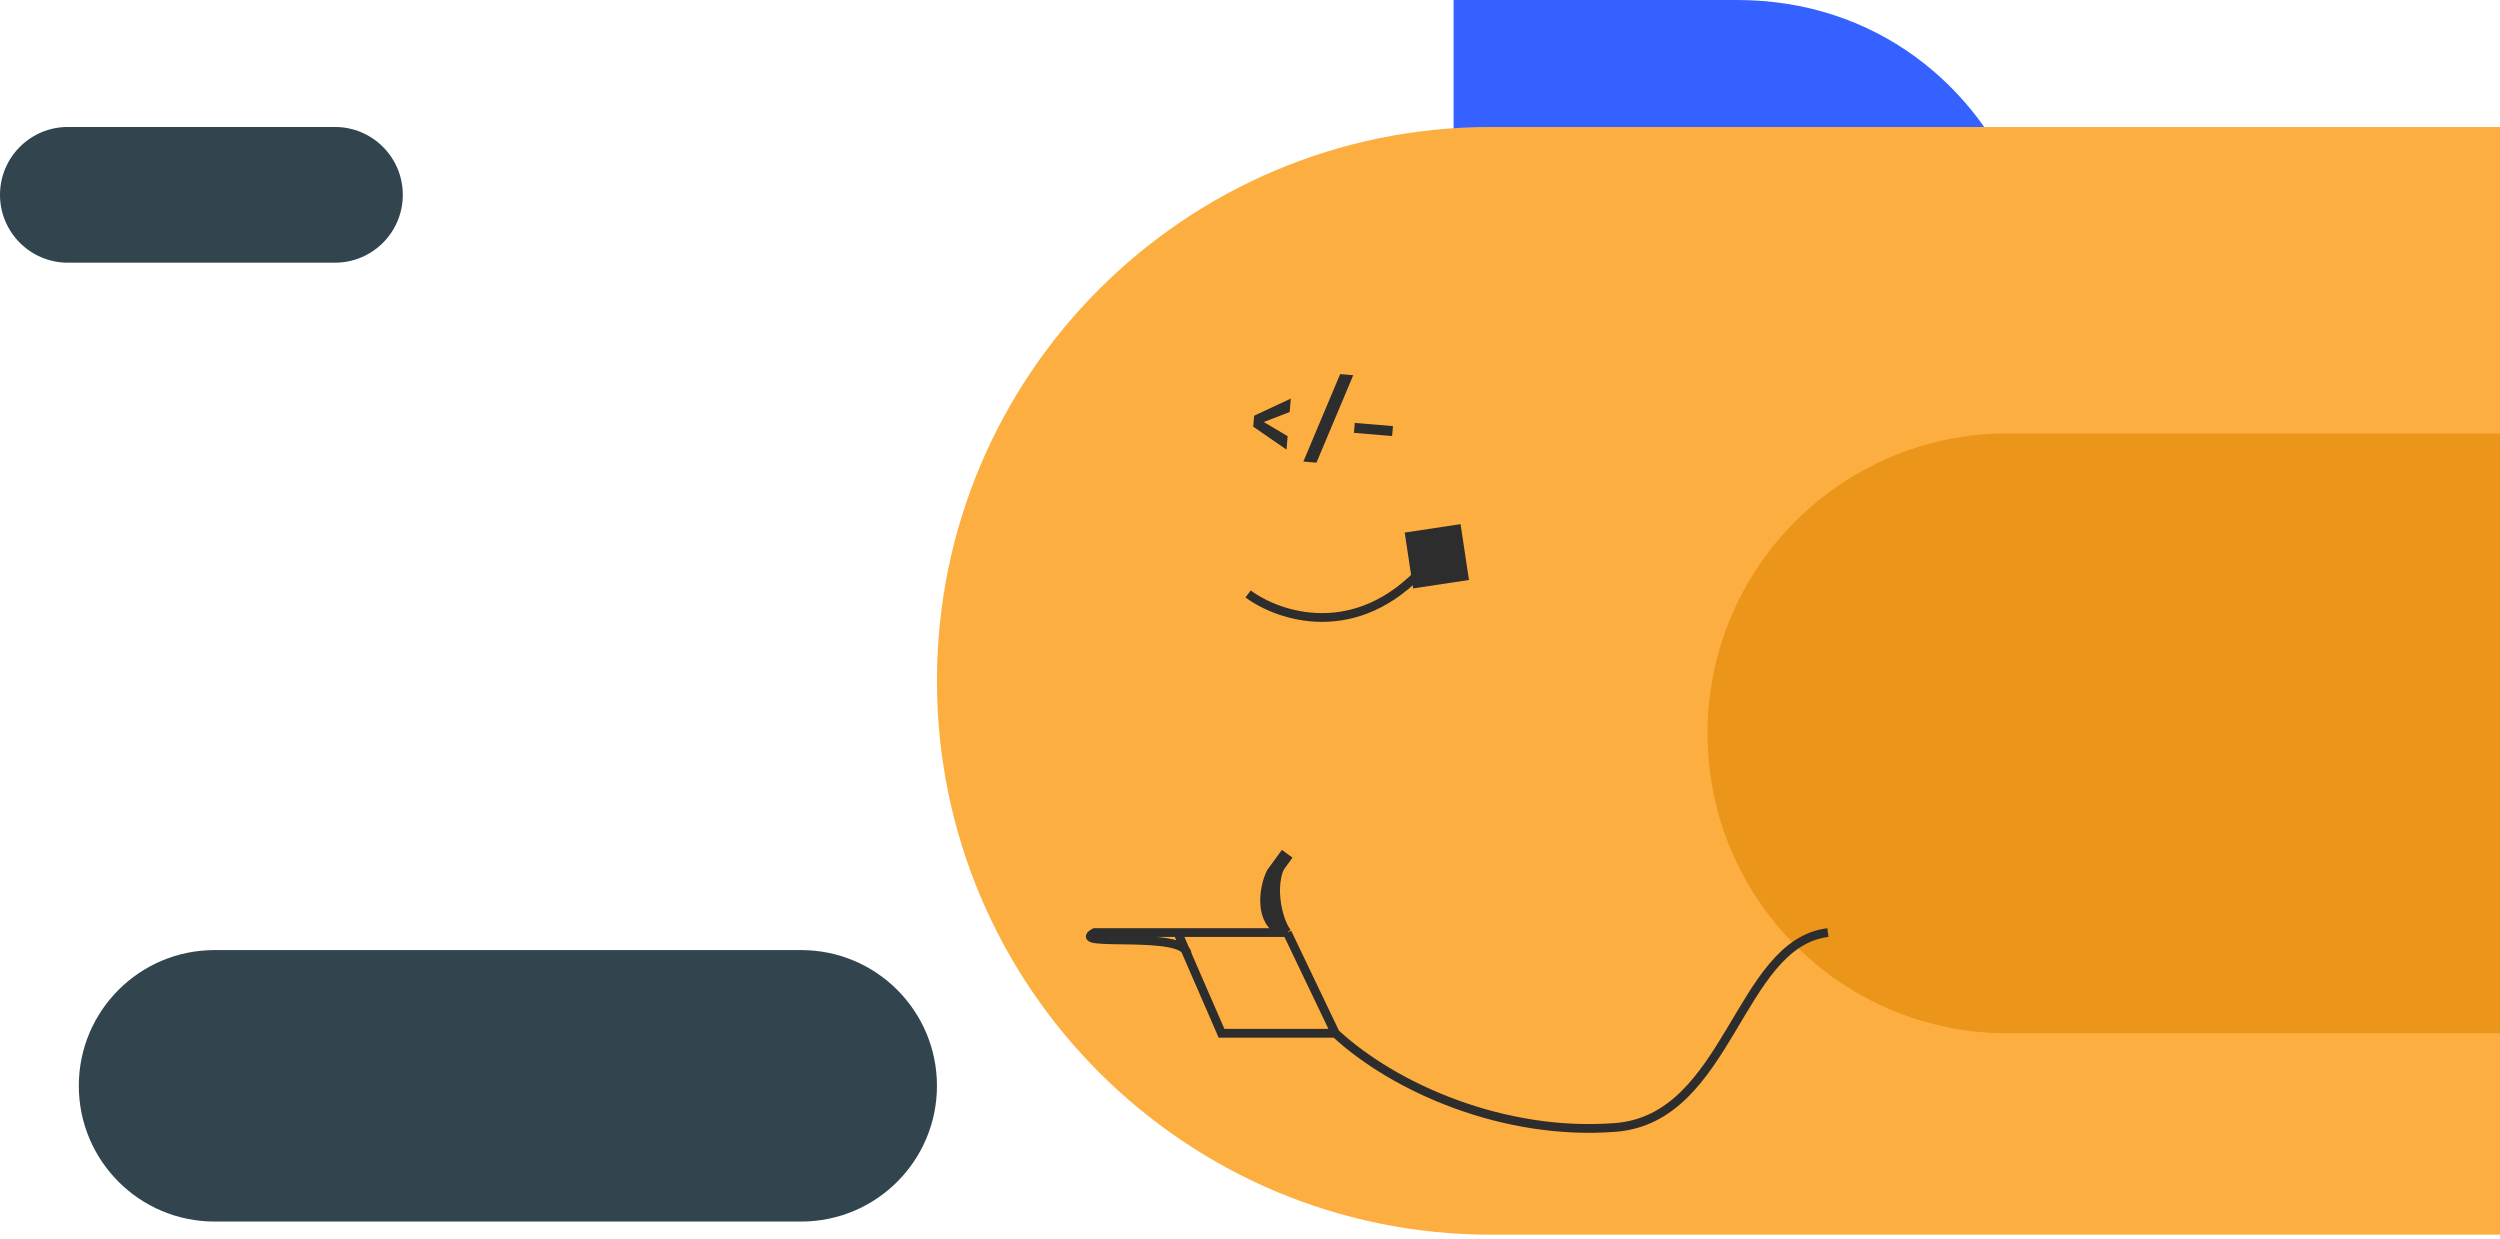 <svg width="571" height="283" viewBox="0 0 571 283" fill="none" xmlns="http://www.w3.org/2000/svg">
  <path d="M183 217C200.121 217 214 230.879 214 248V248C214 265.121 200.121 279 183 279L49 279C31.879 279 18 265.121 18 248V248C18 230.879 31.879 217 49 217L183 217Z" fill="#32444D"/>
  <path d="M76.5 29C85.06 29 92 35.94 92 44.5V44.5C92 53.06 85.06 60 76.5 60L15.5 60C6.94 60 -1.82905e-06 53.06 -1.93113e-06 44.5V44.5C-2.03321e-06 35.94 6.94 29 15.5 29L76.5 29Z" fill="#32444D"/>
  <path d="M444.698 122.175C432.318 134.151 415.608 141 398.384 141V141C361.721 141 332 111.279 332 74.616L332 2.6432e-05L396.719 2.38261e-05C460.094 2.12742e-05 490.249 78.113 444.698 122.175V122.175Z" fill="#3461FF"/>
  <path d="M255.497 127C240.5 127 228.5 178.5 202.5 178.5C168.5 178.5 156.497 162.5 142.997 150M142.997 150L131.997 127M142.997 150H116.997L109.171 132M131.997 127H106.997M131.997 127C129.997 124.667 127.197 114.7 131.997 109.5M106.997 127H87.997C81.495 130.5 108.91 126.4 109.171 132M106.997 127L109.171 132" stroke="white" stroke-width="2"/>
  <path d="M131.996 109L128.713 113.5C126.993 117 126.013 124.5 131.213 126.5" stroke="white" stroke-width="2"/>
  <path d="M214 155.5C214 85.636 270.636 29 340.5 29H571V282H340.5C270.636 282 214 225.364 214 155.5V155.5Z" fill="#FDAE40"/>
  <path d="M571 37L351 37C285.278 37 232 90.278 232 156V156C232 221.722 285.278 275 351 275L571 275" stroke="url(#paint0_linear_1701_193)" stroke-width="15"/>
  <path d="M483 37L339 37C273.278 37 220 90.278 220 156V156C220 221.722 273.278 275 339 275L483 275" stroke="url(#paint1_linear_1701_193)" stroke-width="15"/>
  <path d="M571 236L458.5 236C420.668 236 390 205.331 390 167.5V167.5C390 129.668 420.668 99 458.5 99L571 99L571 236Z" fill="#EB951B"/>
  <path d="M293.836 102.696L286.237 97.439L286.448 94.951L294.825 91.038L294.564 94.111L287.717 96.745L287.79 95.884L294.097 99.623L293.836 102.696ZM309.081 85.696L300.678 105.673L297.689 105.419L306.092 85.442L309.081 85.696ZM309.243 98.861L309.436 96.589L318.152 97.328L317.96 99.6L309.243 98.861Z" fill="#2D2D2D"/>
  <path d="M285.07 135.658C292.026 140.831 309.828 146.854 325.383 129.569" stroke="#2D2D2D" stroke-width="2"/>
  <rect x="320.836" y="121.639" width="12.899" height="12.899" transform="rotate(-8.589 320.836 121.639)" fill="#2D2D2D"/>
  <path d="M417.497 213C397 215.5 394.917 255.467 368.997 257.5C343.5 259.5 318.497 248.5 304.997 236M304.997 236L293.997 213M304.997 236H278.997L271.171 218M293.997 213H268.997M293.997 213C291.997 210.667 289.197 200.7 293.997 195.5M268.997 213H249.997C243.495 216.5 270.91 212.4 271.171 218M268.997 213L271.171 218" stroke="#2D2D2D" stroke-width="2"/>
  <path d="M293.996 195L290.713 199.5C288.993 203 288.013 210.5 293.213 212.5" stroke="#2D2D2D" stroke-width="3"/>
  <defs>
    <lineargradient id="paint0_linear_1701_193" x1="253.319" y1="105.039" x2="571" y2="105.039" gradientUnits="userSpaceOnUse">
      <stop stop-color="#FFBF65"/>
      <stop offset="1" stop-color="#FFBF65" stop-opacity="0"/>
    </lineargradient>
    <lineargradient id="paint1_linear_1701_193" x1="248.253" y1="105.039" x2="669.263" y2="105.039" gradientUnits="userSpaceOnUse">
      <stop stop-color="#FFD59A"/>
      <stop offset="0.203" stop-color="#FFBF65" stop-opacity="0"/>
    </lineargradient>
  </defs>
</svg>